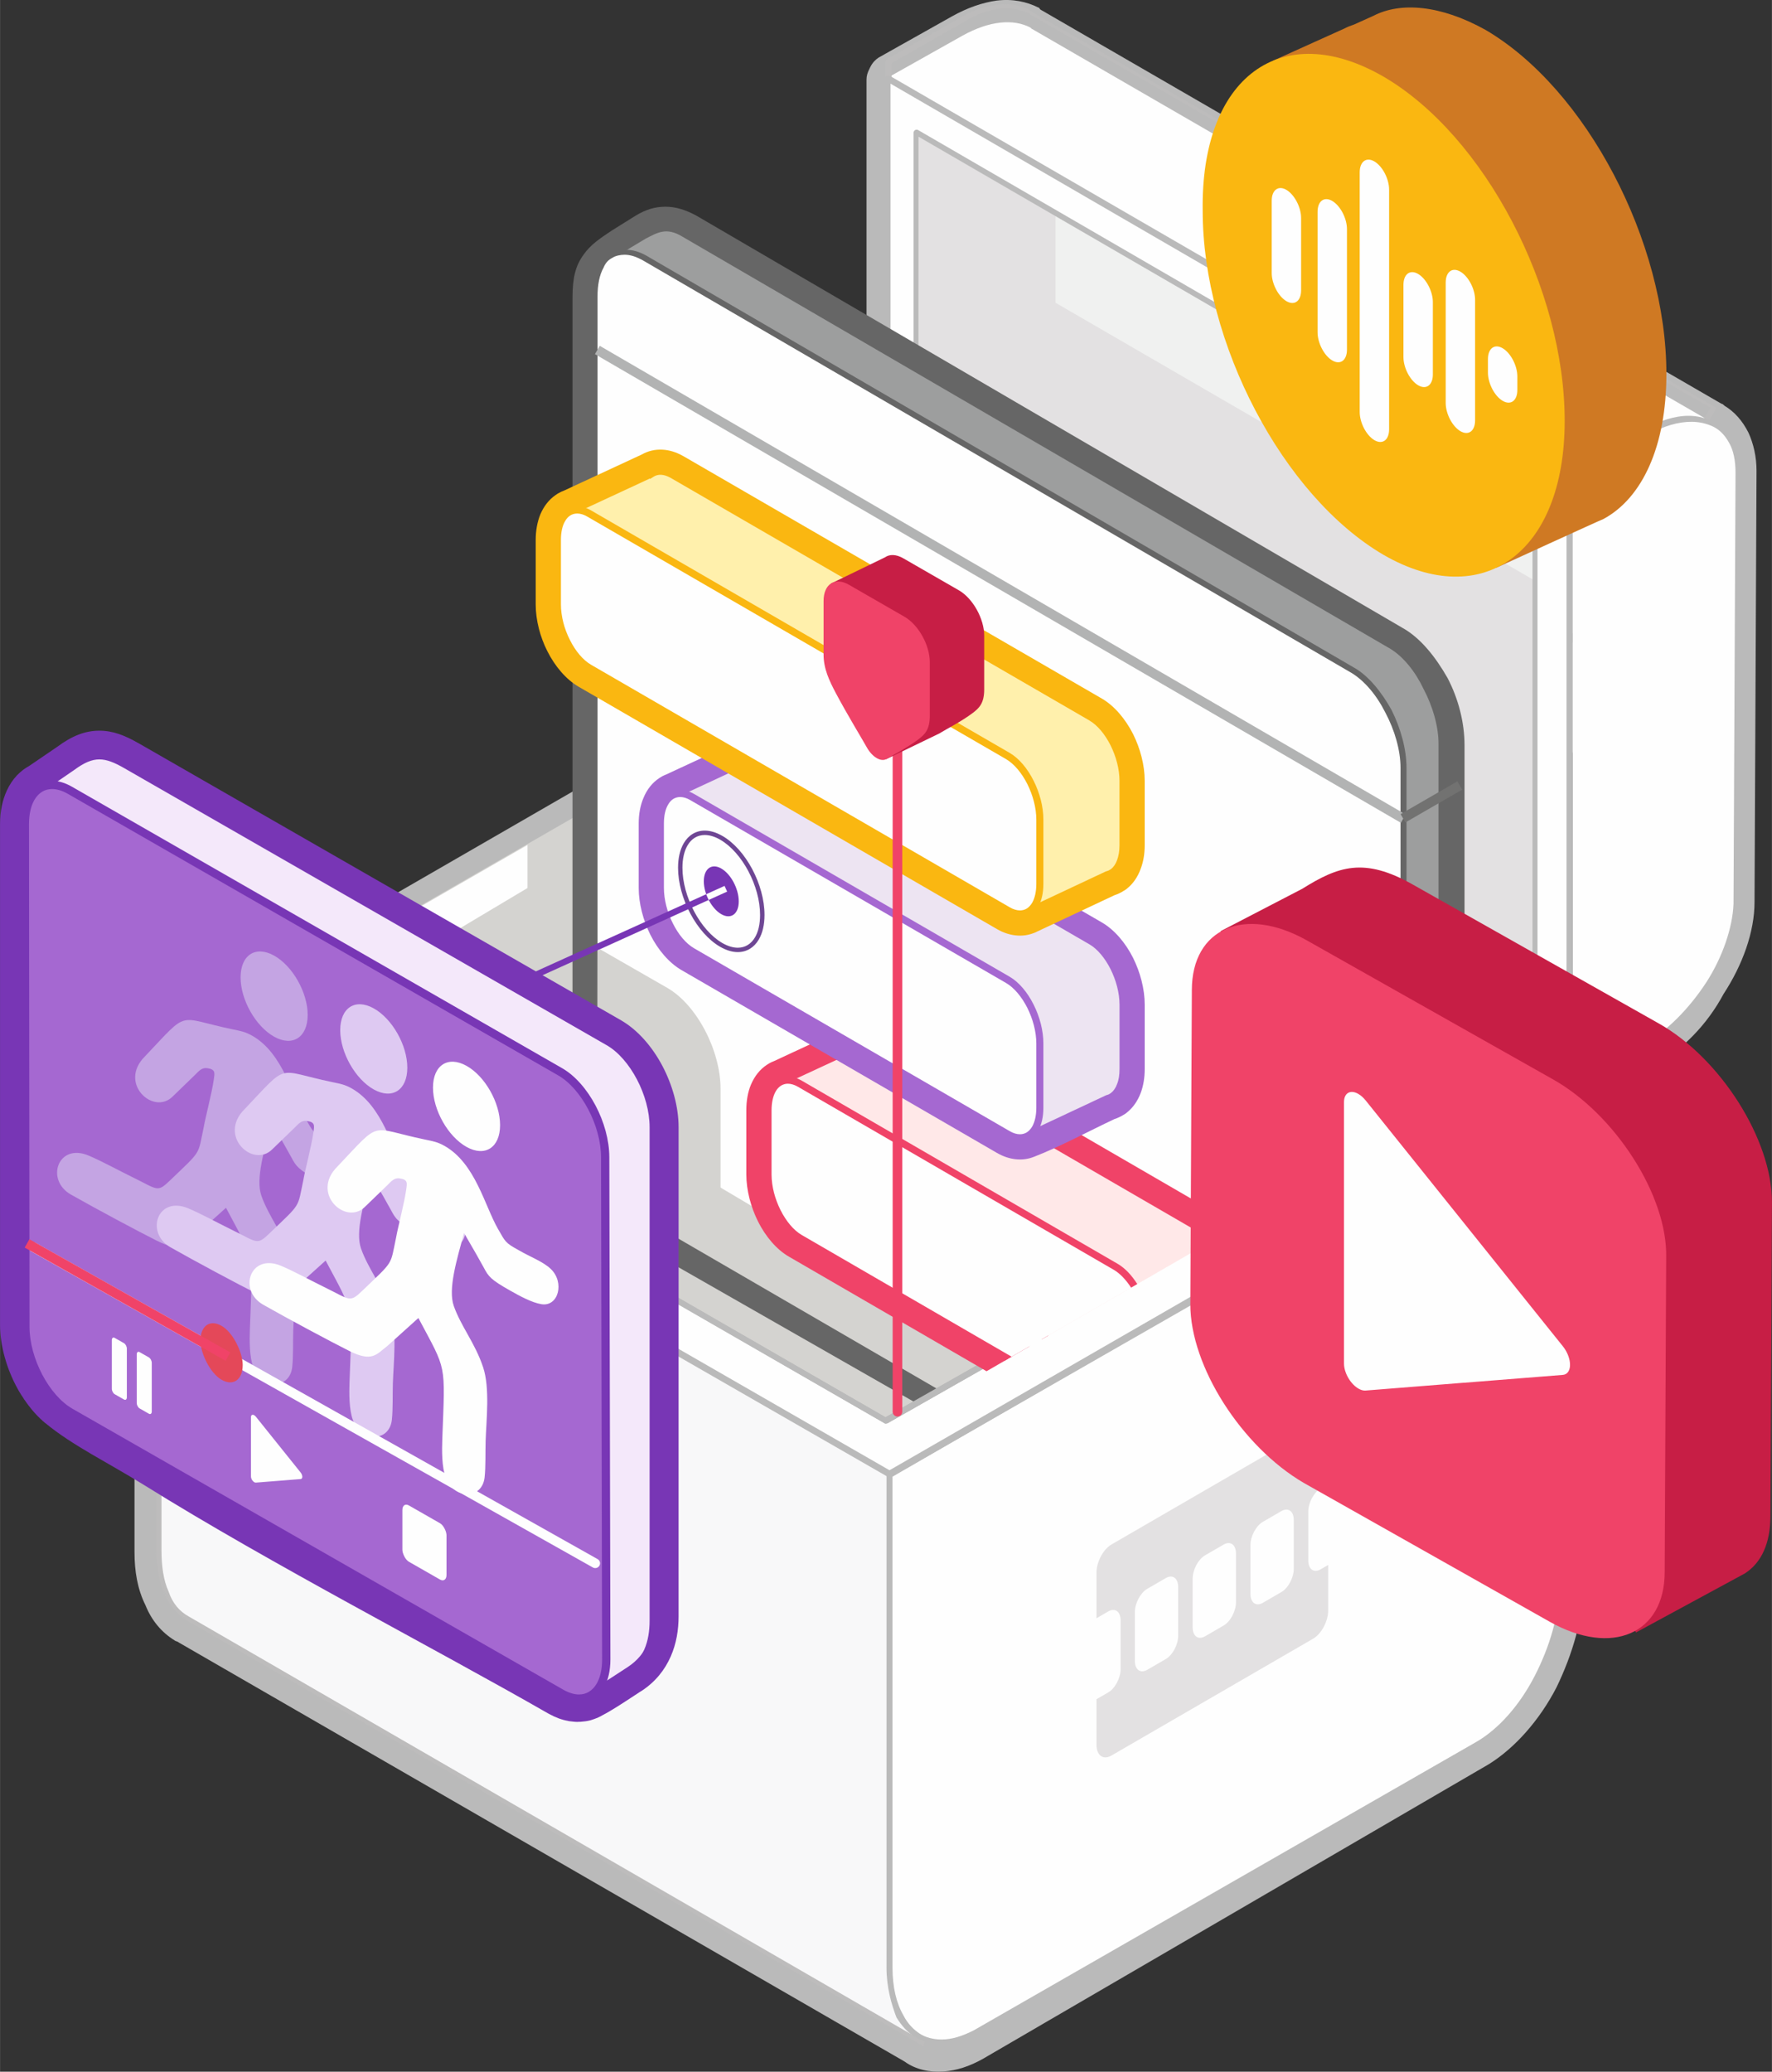 <?xml version="1.0" encoding="UTF-8"?>
<!DOCTYPE svg PUBLIC "-//W3C//DTD SVG 1.1//EN" "http://www.w3.org/Graphics/SVG/1.1/DTD/svg11.dtd">
<!-- Creator: CorelDRAW 2019 (64-Bit) -->
<svg xmlns="http://www.w3.org/2000/svg" xml:space="preserve" width="2.461in" height="2.876in" version="1.1" style="shape-rendering:geometricPrecision; text-rendering:geometricPrecision; image-rendering:optimizeQuality; fill-rule:evenodd; clip-rule:evenodd"
viewBox="0 0 2033.79 2376.88"
 xmlns:xlink="http://www.w3.org/1999/xlink"
 xmlns:xodm="http://www.corel.com/coreldraw/odm/2003">
 <rect x="0" y="0" width="2033.79" height="2376.88" fill="#333333" stroke="none"/>
 <defs>
  <style type="text/css">
   <![CDATA[
    .str1 {stroke:#727271;stroke-width:11.02;stroke-miterlimit:2.613}
    .str4 {stroke:#F04368;stroke-width:11.02;stroke-miterlimit:2.613}
    .str2 {stroke:#F04368;stroke-width:11.02;stroke-linecap:round;stroke-linejoin:round;stroke-miterlimit:2.613}
    .str3 {stroke:#FEFEFE;stroke-width:11.02;stroke-linecap:round;stroke-linejoin:round;stroke-miterlimit:2.613}
    .str0 {stroke:#B2B3B3;stroke-width:11.02;stroke-miterlimit:10}
    .fil13 {fill:none}
    .fil12 {fill:none;fill-rule:nonzero}
    .fil21 {fill:#FFF0AC}
    .fil34 {fill:#E44859}
    .fil31 {fill:#F4BA16}
    .fil19 {fill:#EDE4F2}
    .fil17 {fill:#E9E9E9}
    .fil29 {fill:#E3F1FA}
    .fil22 {fill:#6E4694}
    .fil27 {fill:#7836B5}
    .fil18 {fill:#A568D1}
    .fil32 {fill:#C4A4E3}
    .fil23 {fill:#C71E45}
    .fil28 {fill:#D4D3D0}
    .fil33 {fill:#DEC9F2}
    .fil24 {fill:#E3E1E2}
    .fil14 {fill:#F04368}
    .fil30 {fill:#F4E8FA}
    .fil20 {fill:#FAB711}
    .fil16 {fill:#FEFEFE}
    .fil15 {fill:#FFE8E8}
    .fil9 {fill:#9D9E9E;fill-rule:nonzero}
    .fil6 {fill:#DCDDDC;fill-rule:nonzero}
    .fil2 {fill:#BDBCBC;fill-rule:nonzero}
    .fil8 {fill:#666666;fill-rule:nonzero}
    .fil0 {fill:#BABABA;fill-rule:nonzero}
    .fil25 {fill:#C71E45;fill-rule:nonzero}
    .fil10 {fill:#CF7923;fill-rule:nonzero}
    .fil4 {fill:#D4D3D0;fill-rule:nonzero}
    .fil7 {fill:#E3E1E2;fill-rule:nonzero}
    .fil26 {fill:#F04368;fill-rule:nonzero}
    .fil5 {fill:#F0F1F0;fill-rule:nonzero}
    .fil3 {fill:#F8F8F9;fill-rule:nonzero}
    .fil11 {fill:#FAB711;fill-rule:nonzero}
    .fil1 {fill:#FEFEFE;fill-rule:nonzero}
   ]]>
  </style>
 </defs>
 <g id="Layer_x0020_1">
  <path class="fil0" d="M1897.85 1223.12l-82.63 45.91c-6.9,4.6 -16.07,4.6 -24.11,0l-782.8 -452.22c-8.04,-3.44 -13.78,-12.64 -13.78,-21.81l0 -703.61c0,-4.61 1.15,-8.04 3.44,-12.63l1.15 -2.29c2.3,-4.59 5.75,-8.04 9.19,-10.33l83.78 -47.07c18.36,-10.33 35.59,-16.07 51.66,-18.38 18.35,-2.28 34.42,1.16 48.21,8.05 1.14,0 1.14,1.15 1.14,1.15l1.15 1.15 781.66 452.23c1.14,0 2.29,1.15 3.44,2.28 11.47,6.91 20.65,17.22 27.54,31.01 5.75,12.63 9.19,27.55 9.19,43.61l-2.29 494.71c0,34.42 -13.78,72.3 -35.59,105.6 -18.36,34.44 -47.05,64.27 -80.35,82.63zm-94.12 -2.29l70.02 -40.17c25.25,-14.93 49.36,-37.89 65.42,-65.43 17.22,-26.4 27.55,-55.09 27.55,-79.2l2.29 -494.7c0,-9.18 -1.14,-17.21 -4.58,-22.96 -2.3,-4.58 -5.75,-8.02 -9.19,-11.48l-1.14 -1.15 -781.66 -452.23c-1.15,0 -2.3,-1.15 -3.44,-1.15 -5.75,-2.29 -11.48,-3.43 -19.52,-2.29 -10.33,1.15 -20.67,4.59 -33.28,11.48l-72.32 41.32 0 678.34 759.84 439.62z"/>
  <path class="fil1" d="M1112.76 528.7l0 -68.87 682.95 424.69 172.17 -398.28 -783.95 -453.38 -1.15 -1.15c-19.52,-10.33 -47.05,-8.05 -78.05,9.18l-83.79 47.07 -1.15 2.3 0 670.31 0 -145.78c56.24,-32.13 92.98,-27.54 92.98,-86.08z"/>
  <path class="fil2" d="M1211.46 520.68l0 63.13c0,29.84 -12.62,63.13 -32.14,94.11 -19.52,30.99 -45.92,57.38 -75.76,74.61l-82.64 45.92 -4.59 2.3 0 -730 1.15 -2.3 1.15 -1.14 83.78 -47.07c14.92,-9.18 29.86,-13.78 43.62,-14.92 12.62,-1.14 22.96,0 32.13,4.59l4.59 2.28 1.15 1.16 783.95 453.38 2.29 1.15 -1.15 2.29 -172.17 280.07 -1.14 2.28 -2.3 -1.14 -581.94 -230.7zm-6.88 63.13l0 -74.61 4.59 3.44 585.38 230.7 168.73 -275.46 -780.51 -451.09 -1.15 -1.15c-9.18,-4.58 -20.66,-6.88 -33.29,-5.73 -12.62,1.15 -26.4,5.73 -41.32,14.92l-82.64 47.05 -1.14 1.15 0 717.38 78.05 -43.62c28.69,-16.06 55.09,-42.46 73.45,-72.3 18.37,-29.84 29.85,-61.99 29.85,-90.68z"/>
  <path class="fil0" d="M154.33 1780.97l0 -568.17c0,-9.18 4.59,-17.21 12.63,-21.81l775.91 -447.65c8.04,-4.58 17.21,-4.58 26.4,0l833.31 482.08c9.19,4.59 14.92,12.63 14.92,22.96l0 568.16c0,39.02 -12.63,81.49 -30.99,119.37 -19.52,37.88 -48.21,70.02 -78.05,88.38l-579.65 337.45c-16.06,9.17 -30.98,13.78 -45.92,14.91 -16.06,1.16 -32.13,-2.28 -44.76,-11.48l-833.29 -480.91c-1.15,-1.16 -3.44,-1.16 -4.59,-2.3 -14.92,-9.18 -26.4,-22.96 -33.29,-40.17 -9.19,-18.37 -12.63,-39.04 -12.63,-60.83zm51.65 -553.25l0 553.25c0,14.92 2.3,28.69 6.88,37.87 3.46,8.04 8.04,13.78 13.78,17.22 1.14,0 1.14,1.14 2.29,1.14l832.15 479.79c1.15,1.15 2.3,1.15 3.46,2.28 4.58,2.31 9.18,3.46 13.77,2.31 6.88,0 14.92,-3.44 22.96,-8.04l579.64 -336.3c21.81,-12.62 43.62,-37.88 58.55,-67.72 16.06,-29.85 25.25,-64.28 25.25,-95.28l0 -553.23 -809.2 -468.32 -749.52 435.03z"/>
  <path class="fil3" d="M184.17 1212.79l0 568.17c0,39.01 12.63,66.57 33.29,78.05l790.85 456.83c25.25,14.92 42.46,21.81 70.01,25.25l301.87 -247.92c53.95,-30.99 97.56,-113.64 97.56,-184.8l0 -476.34 -456.83 253.67 -836.75 -472.9z"/>
  <path class="fil2" d="M1473.17 1908.37c0,34.44 -10.34,73.45 -28.7,105.6 -17.21,33.29 -41.32,60.83 -67.72,75.74l-313.35 210.06 -1.15 1.15 0 1.15 -8.04 36.73 -837.89 -484.37c-10.34,-5.74 -18.37,-14.92 -22.96,-28.69 -5.74,-12.63 -8.04,-28.7 -8.04,-47.06l0 -564.72 833.31 477.49 1.14 1.15 1.15 -1.15 451.09 -254.81 1.15 471.75zm-1294.73 -128.57l1.14 4.6 0 3.44 -1.14 -8.05zm1297.02 -350.08l-454.53 255.97 -836.75 -479.8 -4.59 -2.28 0 576.18c0,19.52 3.46,35.59 9.19,49.37l-2.29 -12.63 2.29 9.17 4.59 8.05 -4.59 -5.74c4.59,11.48 12.63,21.81 20.66,27.55 1.15,1.15 3.44,2.3 4.59,3.45l-4.59 -4.6 1.15 0 3.44 4.6 8.04 4.59 834.46 482.08 3.44 2.28 1.14 -4.58 8.04 -40.18 312.21 -210.04c27.55,-16.07 51.65,-44.76 70.02,-78.06 18.36,-34.44 28.69,-72.3 28.69,-109.05l0 -482.08 -4.59 5.74z"/>
  <path class="fil1" d="M1022.08 1689.14l0 567.01c0,71.18 43.61,104.46 97.56,73.47l575.06 -330.57c52.79,-30.99 97.56,-113.63 97.56,-184.81l0 -568.16 -767.89 443.06 -2.29 0z"/>
  <path class="fil0" d="M1017.48 2257.3l0 -572.75 4.59 2.3 771.32 -445.35 0 573.9c0,35.58 -11.48,74.61 -28.69,109.05 -18.36,34.43 -42.47,63.13 -70.01,78.04l-576.21 330.57c-13.77,8.03 -27.54,11.48 -40.17,11.48 -10.33,0 -19.52,-2.29 -28.69,-8.03 -8.04,-4.59 -14.93,-12.63 -20.67,-21.81 -5.73,-14.92 -11.48,-34.44 -11.48,-57.39zm6.88 -563.58l0 563.58c0,22.95 4.59,41.32 12.63,55.09 4.59,9.18 11.48,16.07 18.36,20.66 6.88,4.59 16.07,6.88 25.25,6.88 11.48,0 22.96,-3.44 36.73,-10.33l576.21 -330.57c26.4,-14.92 50.5,-42.47 67.72,-75.75 17.21,-33.29 28.69,-71.17 28.69,-105.6l0 -562.42 -765.59 438.45z"/>
  <polygon class="fil4" points="954.36,764 1791.11,1247.23 1022.08,1689.14 186.48,1207.06 "/>
  <polygon class="fil1" points="605.42,1018.82 605.42,969.46 186.48,1210.5 1022.08,1692.58 1789.96,1249.52 1602.87,1141.63 1556.95,1162.3 1691.25,1247.23 1018.63,1632.9 397.67,1278.23 289.78,1207.06 "/>
  <path class="fil0" d="M1784.22 1247.23l-829.87 -479.78 -765.59 440.75 832.16 478.64 763.3 -439.61zm-827.58 -485.53l835.61 483.23c1.14,1.14 2.29,2.29 1.14,4.58l-1.14 1.15 -769.03 444.2c-1.15,1.15 -2.3,0 -3.46,0l-839.04 -482.08c-1.15,-1.15 -2.29,-2.29 -1.15,-4.59l1.15 -1.14 771.33 -445.36c2.29,-1.14 3.44,-1.14 4.58,0z"/>
  <path class="fil1" d="M1991.98 1037.18l2.29 -494.7c0,-58.55 -47.07,-79.2 -104.46,-47.07l-83.78 47.07 -1.15 2.29 0 704.75 82.64 -45.9c56.24,-34.44 104.46,-109.04 104.46,-166.44z"/>
  <path class="fil0" d="M1996.56 541.33l-2.29 494.7c0,29.84 -12.63,63.14 -32.15,94.12 -19.52,29.83 -45.9,57.39 -75.76,74.61l-84.93 48.21 -4.59 2.31 0 -710.5 1.15 -2.29 1.15 -1.15 86.08 -48.21c19.52,-10.34 36.73,-16.07 52.8,-16.07 10.33,0 19.52,2.3 27.54,6.88 8.04,4.58 14.92,11.48 19.52,19.52 9.19,9.19 11.48,22.96 11.48,37.88zm-6.88 495.85l2.3 -494.7c0,-13.78 -2.3,-26.4 -8.05,-35.59 -4.58,-8.02 -10.33,-13.77 -17.21,-17.21 -6.88,-3.44 -16.07,-5.75 -25.25,-5.75 -14.92,0 -32.15,4.58 -49.36,14.93l-86.08 48.21 -1.15 1.14 0 696.72 80.35 -45.92c28.69,-16.09 53.94,-42.47 73.45,-72.32 18.36,-28.69 29.84,-61.98 30.99,-89.53z"/>
  <polygon class="fil1" points="1019.77,796.14 1019.77,91.39 1803.72,544.77 1803.72,1248.38 "/>
  <polygon class="fil5" points="1760.11,1216.24 1760.11,565.44 1050.77,154.52 1054.21,343.91 1054.21,812.22 1693.54,1185.26 1758.96,1221.98 "/>
  <path class="fil6" d="M988.79 474.76l0 304.17 664.58 383.37 0 -215.79c0,-45.92 -28.7,-101.01 -64.28,-121.66l-600.3 -350.08z"/>
  <polygon class="fil7" points="1211.46,247.49 1050.77,154.52 1054.21,343.91 1054.21,812.22 1693.54,1185.26 1758.96,1221.98 1760.11,1216.24 1760.11,665.29 1211.46,347.35 "/>
  <path class="fil0" d="M1764.71 1225.43l-5.75 -3.44 0 -656.54 -704.75 -408.62 0 657.7 -5.73 -3.44 0 -658.85c0,-1.15 1.15,-3.44 3.44,-3.44 1.15,0 1.15,0 1.15,0l710.48 412.06c1.15,0 1.15,1.15 1.15,2.29l0 662.29z"/>
  <path class="fil0" d="M1022.08 95.99l0 696.7 775.91 449.95 0 -696.72 -775.91 -449.93zm-6.88 699.02l0 -704.75c0,-1.15 1.14,-3.47 3.44,-3.47 1.14,0 1.14,0 2.29,0l782.8 453.4c1.15,0 1.15,1.15 1.15,2.3l0 703.6c0,1.15 -1.15,3.44 -3.44,3.44 -1.15,0 -1.15,0 -1.15,0l-782.8 -453.38c-1.15,1.15 -2.29,0 -2.29,-1.14z"/>
  <path class="fil2" d="M1016.33 1626.01l-726.55 -418.95 96.11 -55.97 71.48 -41.59c0,-2.3 1.14,-5.75 2.29,-8.04l-177.91 103.3c-1.14,1.14 -2.29,2.3 -1.14,4.59l1.14 1.15 733.45 422.39c1.14,1.15 2.29,0 3.44,0l649.65 -369.59 0 -8.03 -651.95 370.74z"/>
  <path class="fil8" d="M1584.5 764l-811.5 -472.88c-4.59,-2.29 -6.88,-3.46 -9.18,-3.46 -1.15,0 -3.44,1.16 -6.9,3.46l-27.54 17.21c-9.19,5.75 -14.92,9.19 -17.22,12.63 -2.29,3.44 -3.44,9.19 -3.44,19.52l27.96 1056.25 343.6 199.45 -31.67 11.9 -285.85 -163.24c-57.39,-33.3 -105.68,-58.06 -105.68,-148.74l0 -954.49c0,-22.94 3.44,-36.74 12.63,-49.34 8.02,-11.48 18.36,-18.36 32.13,-27.56l27.55 -17.21c11.48,-6.88 21.81,-10.33 34.44,-10.33 11.48,0 22.96,3.44 35.58,10.33l810.35 472.9c20.67,11.49 37.88,33.3 51.65,57.39 12.63,24.11 19.52,51.65 19.52,76.91l0 394.83 -51.65 29.85 0 -425.84c0,-17.21 -5.75,-36.73 -13.77,-52.8 -9.19,-16.07 -19.52,-29.84 -30.99,-36.74z"/>
  <path class="fil9" d="M1597.13 742.2l-811.5 -472.9c-19.52,-11.48 -33.28,-5.75 -45.92,2.29l-36.73 21.81 21.81 28.69 145.77 893.01c6.88,42.45 30.99,87.23 58.55,111.32l371.91 141.4 355.8 -204.24 0 -410.04c-1.15,-42.46 -27.55,-92.97 -59.68,-111.33z"/>
  <path class="fil8" d="M1595.98 744.49l-812.64 -472.9c-9.19,-5.73 -17.22,-6.9 -22.96,-5.73 -6.9,1.14 -12.63,4.57 -19.52,8.04l-34.44 20.65 19.52 26.4 1.15 1.14 145.77 893.01c3.44,20.65 10.33,41.32 20.65,60.83 10.34,19.51 22.96,36.72 36.73,49.35l417.81 117.08 -5.75 3.44 -416.64 -115.93c-13.78,-12.62 -27.55,-30.99 -37.88,-50.5 -10.34,-19.51 -18.36,-41.32 -21.81,-63.14l-145.78 -892.99 -20.65 -28.69 -2.3 -2.29 3.46 -2.3 36.73 -21.81c6.88,-4.59 13.77,-8.04 21.81,-9.19 8.04,-1.14 17.21,1.15 27.55,6.9l811.49 472.9c16.07,9.18 30.99,27.54 42.47,48.19 10.33,20.67 17.21,44.78 17.21,66.58l0 412.42 -6.88 3.45 0 -415.86c0,-20.68 -6.88,-43.62 -17.21,-63.13 -9.19,-19.52 -22.96,-36.73 -37.88,-45.92z"/>
  <path class="fil1" d="M1552.37 768.59l-812.65 -472.88c-32.13,-18.36 -58.53,1.14 -58.53,43.6l0 936.81 466.01 276.13 177.9 -99.86 284.65 -157.25 0 -414.04c1.15,-42.49 -25.25,-92.98 -57.38,-112.5z"/>
  <path class="fil8" d="M1551.22 772.05l-812.65 -472.91c-8.02,-4.58 -14.91,-6.87 -21.81,-6.87 -4.59,0 -10.33,1.14 -13.77,3.44 -4.59,2.29 -8.04,5.73 -10.33,11.48 -4.59,8.02 -6.88,19.52 -6.88,33.28l0 950.38c0,53.95 11.47,98.71 79.19,142.33l-66.57 -28.69 -18.36 -20.67 0 -1043.34c0,-14.92 3.44,-26.4 8.04,-35.6 3.44,-5.73 8.04,-10.31 12.63,-13.76 4.58,-3.46 11.47,-4.59 17.21,-4.59 8.04,0 16.07,2.3 24.11,6.88l812.64 472.9c16.07,9.18 30.98,27.55 42.47,48.22 10.33,20.65 17.21,44.76 17.21,66.57l0 409.63 -6.88 3.44 0 -413.08c0,-20.67 -6.88,-43.62 -17.21,-63.13 -10.34,-20.67 -24.11,-36.75 -39.03,-45.92z"/>
  <path class="fil0" d="M1016.33 1626.01l-726.55 -418.95 35.59 -20.67 0 -6.88 -43.62 25.25c-1.14,1.14 -2.29,2.3 -1.14,4.59l1.14 1.15 733.45 422.39c1.01,0.59 2.29,0.5 3.44,0l662.28 -376.48 0 -8.04 -664.58 377.63z"/>
  <path class="fil10" d="M1704.88 34.21c-51.65,-28.69 -97.56,-32.12 -128.54,-16.06l-22.01 9.91c-4.07,1.35 -7.98,2.93 -11.64,4.83l-81.49 36.74 18.36 42.46c-10.33,24.11 -13.77,53.95 -13.77,87.24 0,151.5 91.82,327.13 207.74,394.85 6.88,3.44 11.48,6.88 18.36,10.33l25.67 46.83c0,0 119.32,-54.69 122.76,-55.84 44.76,-24.11 72.32,-83.79 72.32,-166.44 0,-151.5 -91.83,-327.13 -207.76,-394.85z"/>
  <path class="fil11" d="M1588.13 88.03c115.93,67.71 207.76,243.35 207.76,394.83 0,151.52 -94.12,219.25 -207.76,153.82 -115.93,-67.73 -207.75,-243.35 -207.75,-394.86 -2.3,-153.79 90.67,-221.53 207.75,-153.79z"/>
  <line class="fil12 str0" x1="1610.63" y1="939.25" x2="685.58" y2= "401.53" />
  <line class="fil13 str1" x1="1610.31" y1="938.82" x2="1675.53" y2= "901.17" />
  <g id="_2264431009216">
   <path class="fil14" d="M907.07 1263.23l0 0zm119.11 -85.69l359.54 208.42c9.89,5.76 19.04,14.7 26.57,25.4l-43.1 24.93c-2.65,-3.25 -5.46,-5.8 -8.26,-7.44l-360.28 -208.82 -2.22 0.93 -90.18 41.84 -1.18 0.43 0.59 0.22c-0.89,2.36 -1.48,5.83 -1.48,10.35l0 73.77c0,10.33 3.1,21.67 7.97,31.56 4.72,9.17 10.48,16.56 16.38,19.92l251.21 145.59 -49.44 28.59 -226.56 -131.31c-14.47,-8.28 -27.01,-23.18 -35.72,-40.47 -8.26,-16.56 -13.43,-35.82 -13.43,-53.89l0 -73.77c0,-11.11 1.77,-21.02 5.31,-29.37 4.14,-9.79 10.33,-17.51 18.16,-22.7l3.39 -2.08 0.29 -0.13c1.18,-0.68 2.66,-1.34 4.28,-1.94l90.18 -41.89c7.23,-4.09 15.2,-6.02 23.62,-5.61 8.11,0.4 16.23,2.82 24.2,7.47l0.15 0z"/>
   <path class="fil15" d="M1013.64 1198.99l359.69 208.42c6.34,3.64 12.25,9.37 17.56,16.39l-191.43 110.58 -130.48 -126.33 -52.99 -30.66c-15.5,-9.03 -29.07,-30.58 -34.24,-53.03l-87.08 -82.57 94.91 -44.03 0 0.02c6.49,-4.21 14.9,-4.14 24.06,1.18l0 0.04z"/>
   <path class="fil14" d="M1015.71 1195.39l359.69 208.45c6.94,3.99 13.28,10.24 19.04,17.88l-7.23 4.13c-4.72,-6.37 -10.18,-11.55 -15.94,-14.86l-359.69 -208.41c-3.99,-2.32 -7.53,-3.45 -10.92,-3.64 -3.4,-0.15 -6.35,0.63 -8.86,2.3l-3.84 2.53 -0.3 -0.55 -85.75 39.8 82.66 78.42 1.03 2.02c2.65,10.94 7.23,21.64 12.99,30.61 5.61,8.66 12.4,15.68 19.48,19.79l52.99 30.66 0.74 0.59 131.5 127.18 -7.53 4.29 -129.3 -125.2 -52.54 -30.38c-8.26,-4.78 -15.94,-12.77 -22.29,-22.4 -6.05,-9.49 -10.77,-20.65 -13.73,-32.06l-90.62 -85.9 100.36 -46.51c3.84,-2.45 8.42,-3.64 13.28,-3.42 4.72,0.26 9.74,1.8 14.76,4.7l0 -0.01z"/>
   <path class="fil16" d="M918.15 1243.42l362.34 210c7.97,4.59 15.35,12.38 21.26,21.86l-144.79 83.63 -238.81 -138.38c-20.37,-11.71 -36.75,-44.53 -36.75,-72.93l0 -73.8c0,-28.4 16.38,-42.07 36.75,-30.38z"/>
   <path class="fil14" d="M920.21 1239.86l362.35 210c8.56,4.93 16.38,13.26 22.73,23.35l-7.08 4.13c-5.76,-8.89 -12.55,-16.13 -19.63,-20.34l-362.5 -210c-4.28,-2.5 -8.27,-3.65 -11.81,-3.65 -2.95,0 -5.46,0.8 -7.82,2.19 -2.36,1.5 -4.57,3.76 -6.2,6.69 -2.95,5.24 -4.72,12.56 -4.72,21.57l0 73.78c0,13.55 3.99,28.22 10.34,40.87 6.34,12.53 14.9,23.05 24.35,28.5l240.88 139.63 -8.27 4.74 -236.74 -137.21c-10.78,-6.29 -20.66,-18.05 -27.6,-31.94 -6.93,-13.77 -11.22,-29.73 -11.22,-44.57l0 -73.77c0,-10.51 2.07,-19.25 5.91,-25.68 2.36,-4.07 5.31,-7.32 8.86,-9.55 3.69,-2.27 7.82,-3.47 12.25,-3.47 5.02,0 10.33,1.55 15.94,4.75l0 -0.01z"/>
   <path class="fil17" d="M890.1 870.01l362.2 209.75c20.22,11.72 36.75,44.56 36.75,72.96l0 73.77c0,14.8 -4.43,25.55 -11.66,30.88 -2.07,1.55 -4.28,2.6 -6.79,3.19l-91.8 43.14 -0.15 0.07c-6.2,2.86 -13.73,2.27 -21.84,-2.46l-362.2 -209.72c-20.22,-11.69 -36.9,-44.55 -36.9,-72.93l0 -73.78c0,-15.93 5.31,-27.2 13.43,-32l0 0 3.25 -1.51 91.66 -42.52c6.34,-4.19 14.9,-4.14 24.06,1.16z"/>
   <path class="fil18" d="M783.53 934.31l0.15 0 -0.15 0 0 0zm456.37 166.91l-362.94 -210.12 -2.06 0.91 -90.18 41.83 -1.03 0.47 0.59 0.21c-1.18,2.35 -1.62,5.8 -1.62,10.35l0 73.77c0,10.35 2.95,21.7 7.97,31.57 4.57,9.17 10.48,16.54 16.24,19.93l363.23 210.28 88.41 -41.48c1.33,-0.74 2.65,-1.37 4.13,-1.89l0.15 -0.62c0.88,-2.33 1.48,-5.67 1.48,-9.93l0 -73.78c0,-10.36 -3.1,-21.7 -8.12,-31.59 -4.57,-9.17 -10.48,-16.53 -16.24,-19.9l0 -0.02zm-337.4 -252.61l362.2 209.74c14.32,8.31 27.01,23.21 35.72,40.47 8.26,16.56 13.43,35.84 13.43,53.9l0 73.78c0,10.17 -1.62,19.41 -4.58,27.38 -3.54,9.34 -8.85,16.88 -15.64,22.33 -1.18,1.09 -2.51,2.01 -3.99,2.81 -1.62,0.99 -3.25,1.9 -5.02,2.71 -1.77,0.86 -3.69,1.62 -5.61,2.23 -28.93,13.61 -62.88,31.86 -91.95,43.13 -6.79,2.73 -13.88,3.75 -21.55,2.89 -6.94,-0.75 -14.17,-3.14 -21.26,-7.23l-362.05 -209.75c-14.32,-8.29 -27.01,-23.2 -35.72,-40.46 -8.27,-16.58 -13.43,-35.88 -13.43,-53.9l0 -73.78c0,-11.1 1.92,-21 5.46,-29.35 3.99,-9.8 10.18,-17.52 18.01,-22.72l3.39 -2.08c1.33,-0.75 2.95,-1.43 4.57,-2.1l90.33 -41.87c6.94,-4.06 15.05,-6.02 23.61,-5.64 7.97,0.45 16.09,2.87 24.06,7.5l0 0.02z"/>
   <path class="fil19" d="M890.1 870.01l362.2 209.75c20.22,11.72 36.75,44.56 36.75,72.96l0 73.77c0,14.8 -4.43,25.55 -11.66,30.88 -2.07,1.55 -4.28,2.6 -6.79,3.19l-91.95 43.22 -235.71 -225.97 -52.84 -30.66c-15.65,-9.04 -28.93,-30.61 -34.24,-53.03l-84.72 -81.25 94.9 -44.03c6.34,-4.19 14.9,-4.13 24.06,1.16l0 0.02z"/>
   <path class="fil18" d="M1250.24 1083.35l-362.2 -209.7c-3.98,-2.32 -7.68,-3.47 -11.07,-3.65 -3.25,-0.18 -6.19,0.65 -8.7,2.28l-6.49 4.14 0 -1.12 -83.39 38.76 80.29 77.04 1.18 2.07c2.66,10.94 7.23,21.62 12.99,30.63 5.61,8.61 12.25,15.63 19.33,19.78l52.99 30.63 0.74 0.59 233.5 224.04 89.59 -41.99 0.74 -0.31 2.8 -0.93 2.21 -1.33 0.3 -0.26c2.95,-2.22 5.46,-5.73 7.08,-10.3 1.92,-4.68 2.8,-10.46 2.8,-17.2l0 -73.78c0,-13.58 -3.99,-28.22 -10.33,-40.89 -6.34,-12.53 -14.91,-23.04 -24.35,-28.5l0 0.01zm-358.07 -216.86l362.2 209.7c10.78,6.29 20.67,18.04 27.6,31.94 6.94,13.77 11.22,29.72 11.22,44.59l0 73.78c0,7.7 -1.18,14.49 -3.25,20.09 -1.62,4.34 -3.84,7.98 -6.49,10.89l2.07 2.08 -6.35 1.59 -3.25 1.87c-1.18,0.62 -2.65,1.08 -3.99,1.45l-94.02 44.19 -237.48 -227.59 -52.4 -30.39c-8.27,-4.81 -15.79,-12.75 -22.14,-22.39 -6.2,-9.5 -11.07,-20.68 -13.87,-32.07l-88.12 -84.58 100.22 -46.49c1.63,-1.01 3.4,-1.81 5.02,-2.35l0.89 -0.47 0 0.18c2.36,-0.67 4.87,-0.9 7.38,-0.77 4.72,0.22 9.74,1.74 14.76,4.71l0 0.04z"/>
   <path class="fil16" d="M794.61 914.47l362.2 209.72c20.07,11.73 36.75,44.56 36.75,72.99l0 73.75c0,28.43 -16.68,42.1 -36.75,30.39l-362.2 -209.75c-20.22,-11.71 -36.9,-44.53 -36.9,-72.93l0 -73.78c0,-28.4 16.68,-42.08 36.9,-30.38l0 -0.02z"/>
   <path class="fil18" d="M1154.74 1127.81l-362.35 -209.75c-4.14,-2.46 -8.12,-3.63 -11.66,-3.63 -2.95,0 -5.61,0.77 -7.97,2.18 -2.36,1.46 -4.43,3.74 -6.05,6.69 -3.1,5.21 -4.72,12.53 -4.72,21.56l0 73.75c0,13.57 3.84,28.22 10.33,40.89 6.2,12.55 14.91,23.04 24.35,28.49l362.2 209.76c4.14,2.45 8.26,3.6 11.81,3.6 2.81,0 5.46,-0.77 7.82,-2.17 2.36,-1.51 4.43,-3.75 6.2,-6.69 2.95,-5.23 4.72,-12.56 4.72,-21.57l0 -73.75c0,-13.58 -3.99,-28.25 -10.33,-40.89 -6.34,-12.53 -15.05,-23.06 -24.35,-28.48zm-358.07 -216.89l362.2 209.72c10.78,6.28 20.52,18.05 27.45,31.94 6.94,13.75 11.22,29.74 11.22,44.6l0 73.75c0,10.5 -2.07,19.26 -5.75,25.7 -2.37,4.09 -5.46,7.32 -9,9.52 -3.69,2.29 -7.68,3.47 -12.11,3.47 -5.02,0 -10.33,-1.51 -15.94,-4.72l-362.35 -209.72c-10.63,-6.27 -20.52,-18.03 -27.45,-31.94 -6.94,-13.75 -11.22,-29.71 -11.22,-44.59l0 -73.77c0,-10.51 2.07,-19.25 5.91,-25.7 2.36,-4.12 5.31,-7.32 8.85,-9.56 3.69,-2.26 7.68,-3.44 12.25,-3.44 4.87,0 10.34,1.52 15.94,4.77l0 -0.03z"/>
   <path class="fil17" d="M771.88 544.77l480.42 278.2c20.22,11.69 36.75,44.51 36.75,72.9l0 73.8c0,14.76 -4.43,25.52 -11.66,30.86 -2.07,1.51 -4.28,2.58 -6.79,3.19l-91.8 43.14 -0.15 0 0 0.06c-6.2,2.86 -13.73,2.27 -21.84,-2.43l-480.42 -278.2c-20.22,-11.72 -36.9,-44.5 -36.9,-72.94l0 -73.75c0,-15.94 5.31,-27.23 13.43,-32.02l0 -0.03 3.25 -1.47 91.66 -42.55c6.34,-4.19 14.9,-4.09 24.06,1.24l0 0.01z"/>
   <path class="fil20" d="M665.31 608.99l-0.15 0.03 0.15 -0.03 0 0zm574.59 235.38l-481.16 -278.56 -2.21 0.91 -90.92 42.26 0.3 0.25c-1.03,2.35 -1.48,5.82 -1.48,10.35l0 73.75c0,10.35 2.95,21.7 8.12,31.59 4.57,9.14 10.33,16.54 16.23,19.92l481.31 278.74 88.41 -41.46c1.33,-0.74 2.8,-1.4 4.13,-1.92l0.29 -0.61c0.74,-2.32 1.33,-5.65 1.33,-9.93l0 -73.78c0,-10.37 -3.1,-21.67 -8.12,-31.59 -4.57,-9.12 -10.33,-16.5 -16.24,-19.93zm-455.63 -321.05l480.42 278.18c14.32,8.34 26.87,23.21 35.72,40.51 8.26,16.5 13.43,35.84 13.43,53.87l0 73.78c0,10.18 -1.62,19.42 -4.72,27.38 -3.4,9.32 -8.71,16.9 -15.5,22.35 -1.18,1.09 -2.66,2.01 -4.13,2.79 -1.47,1 -3.1,1.87 -4.87,2.72 -1.92,0.87 -3.69,1.61 -5.61,2.23l-88.41 41.54 -2.37 1.14 -1.18 0.47c-6.79,2.7 -13.88,3.75 -21.55,2.87 -6.94,-0.75 -14.17,-3.11 -21.26,-7.22l-480.42 -278.19c-14.17,-8.32 -26.86,-23.22 -35.57,-40.5 -8.41,-16.53 -13.43,-35.84 -13.43,-53.89l0 -73.75c0,-11.1 1.92,-21.03 5.31,-29.39 3.99,-9.43 9.89,-16.96 17.42,-22.17 1.62,-1.22 3.25,-2.21 5.02,-3.01l1.48 -0.81 2.95 -1.21 89.44 -41.5c7.23,-4.1 15.2,-6.05 23.76,-5.62 7.82,0.38 15.94,2.8 24.06,7.45l0 0z"/>
   <path class="fil21" d="M771.88 544.77l480.42 278.2c20.22,11.69 36.75,44.51 36.75,72.9l0 73.8c0,14.76 -4.43,25.52 -11.66,30.86 -2.07,1.51 -4.28,2.58 -6.79,3.19l-91.95 43.2 -351.57 -293.11 -52.99 -30.66c-15.5,-9.03 -28.93,-30.6 -34.24,-53.03l-86.93 -82.57 94.9 -44.02c6.34,-4.19 14.9,-4.1 24.06,1.24z"/>
   <path class="fil20" d="M1250.24 826.53l-480.43 -278.21c-3.99,-2.26 -7.68,-3.44 -11.07,-3.6 -3.24,-0.13 -6.2,0.65 -8.71,2.3l-3.99 2.51 -0.15 -0.55 -85.75 39.8 82.51 78.39 1.18 2.04c2.66,10.92 7.23,21.64 12.99,30.63 5.61,8.62 12.25,15.64 19.33,19.76l52.99 30.64 0.59 0.41 349.5 291.4 89.59 -42.06 0.74 -0.25 2.8 -0.97 2.07 -1.21 0.59 -0.34c2.95,-2.26 5.46,-5.76 7.08,-10.33 1.77,-4.66 2.8,-10.46 2.8,-17.21l0 -73.78c0,-13.57 -3.99,-28.21 -10.33,-40.9 -6.34,-12.52 -14.91,-23.01 -24.35,-28.45zm-476.29 -285.35l480.42 278.18c10.78,6.29 20.67,18.06 27.6,31.94 6.94,13.76 11.22,29.75 11.22,44.59l0 73.78c0,7.72 -1.18,14.51 -3.25,20.1 -1.62,4.33 -3.84,7.97 -6.49,10.88l0.88 0.99 -4.72 2.41c-1.03,0.81 -2.37,1.53 -3.69,2.17 -1.33,0.61 -2.65,1.08 -3.99,1.43l-93.87 44.12 -353.35 -294.54 -52.54 -30.51c-8.27,-4.78 -15.94,-12.74 -22.14,-22.38 -6.2,-9.5 -11.07,-20.69 -13.88,-32.09l-90.62 -85.9 100.36 -46.52c3.84,-2.46 8.41,-3.64 13.28,-3.41 4.72,0.23 9.74,1.77 14.76,4.72l0 0.04z"/>
   <path class="fil16" d="M676.38 589.23l480.42 278.17c20.07,11.7 36.75,44.52 36.75,72.93l0 73.78c0,28.41 -16.68,42.08 -36.75,30.38l-480.42 -278.19c-20.22,-11.74 -36.9,-44.53 -36.9,-72.96l0 -73.75c0,-28.4 16.68,-42.08 36.9,-30.36z"/>
   <path class="fil20" d="M1154.74 870.97l-480.57 -278.19c-4.14,-2.46 -8.11,-3.61 -11.66,-3.61 -2.95,0 -5.61,0.74 -7.97,2.19 -2.36,1.47 -4.43,3.73 -6.05,6.67 -3.1,5.21 -4.72,12.55 -4.72,21.55l0 73.75c0,13.56 3.84,28.24 10.33,40.89 6.2,12.53 14.9,23.04 24.35,28.5l480.42 278.19c4.14,2.46 8.26,3.62 11.81,3.62 2.81,0 5.46,-0.75 7.82,-2.16 2.36,-1.48 4.43,-3.78 6.2,-6.67 2.95,-5.24 4.72,-12.58 4.72,-21.58l0 -73.78c0,-13.55 -3.99,-28.19 -10.33,-40.86 -6.34,-12.56 -15.05,-23.06 -24.35,-28.49l0 -0.02zm-476.29 -285.33l480.42 278.18c10.78,6.29 20.52,18.03 27.45,31.92 6.94,13.76 11.22,29.75 11.22,44.59l0 73.8c0,10.49 -2.07,19.2 -5.75,25.7 -2.37,4.09 -5.46,7.34 -9,9.53 -3.69,2.25 -7.68,3.47 -12.11,3.47 -5.02,0 -10.33,-1.54 -15.94,-4.77l-480.57 -278.19c-10.63,-6.29 -20.52,-18.06 -27.6,-31.94 -6.94,-13.74 -11.07,-29.71 -11.07,-44.59l0 -73.75c0,-10.51 2.07,-19.25 5.9,-25.71 2.37,-4.09 5.31,-7.32 8.86,-9.52 3.69,-2.3 7.67,-3.48 12.25,-3.48 4.87,0 10.33,1.53 15.94,4.75l0 0.02z"/>
  </g>
  <path class="fil22" d="M858.9 999.5c-8.31,-15.6 -19.76,-28.91 -32.34,-36.13 -6.33,-3.64 -12.33,-5.37 -17.7,-5.37 -4.18,0 -7.99,1.06 -11.3,3.06 -3.36,2.02 -6.24,5.05 -8.52,8.97 -3.68,6.33 -5.78,14.96 -5.78,25.57 0,16.57 5.15,34.54 13.49,50.22 8.33,15.61 19.74,28.91 32.34,36.15 6.33,3.63 12.33,5.36 17.68,5.36 4.18,0 8,-1.06 11.31,-3.07 3.37,-2.02 6.25,-5.04 8.53,-8.96 3.68,-6.33 5.76,-14.97 5.76,-25.58 0,-16.57 -5.14,-34.54 -13.48,-50.21l0.01 0zm-29.82 -40.46c13.43,7.7 25.54,21.72 34.28,38.13 8.71,16.37 14.09,35.17 14.09,52.54 0,11.49 -2.36,20.99 -6.49,28.09 -2.69,4.64 -6.17,8.27 -10.24,10.74 -4.11,2.48 -8.8,3.81 -13.93,3.81 -6.21,0 -13.06,-1.96 -20.22,-6.07 -13.42,-7.7 -25.53,-21.71 -34.26,-38.14 -8.71,-16.35 -14.09,-35.16 -14.09,-52.53 0,-11.48 2.35,-20.99 6.47,-28.08 2.7,-4.66 6.18,-8.29 10.24,-10.75 4.13,-2.5 8.83,-3.81 13.94,-3.81 6.24,0 13.07,1.96 20.22,6.08l-0.01 -0.01z"/>
  <path class="fil16" d="M1577.48 185.23l0 0c9.28,5.46 16.88,20 16.88,32.31l0 274.99c0,12.31 -7.59,17.92 -16.88,12.46l0 -0c-9.28,-5.46 -16.87,-20 -16.87,-32.31l0 -274.99c0,-12.31 7.59,-17.92 16.87,-12.46zm-100.99 32.61l0 0c9.28,5.46 16.87,20.01 16.87,32.32l0 82.92c0,12.31 -7.59,17.92 -16.87,12.46l0 0c-9.28,-5.46 -16.87,-20 -16.87,-32.31l0 -82.93c0,-12.32 7.59,-17.92 16.87,-12.46zm248.19 181.7l0 0c9.28,5.46 16.87,20.01 16.87,32.32l0 15.55c0,12.31 -7.59,17.92 -16.87,12.46l0 0c-9.28,-5.46 -16.87,-20 -16.87,-32.32l0 -15.55c0,-12.31 7.59,-17.92 16.87,-12.46zm-96.99 -85.22l0 0c9.28,5.46 16.88,20.01 16.88,32.31l0 82.93c0,12.31 -7.6,17.92 -16.88,12.46l0 0c-9.28,-5.46 -16.87,-20 -16.87,-32.31l0 -82.93c0,-12.31 7.59,-17.92 16.87,-12.46zm48.5 -2.64l0 0c9.28,5.46 16.87,20 16.87,32.32l0 138.23c0,12.31 -7.59,17.92 -16.87,12.46l-0 0c-9.28,-5.46 -16.87,-20 -16.87,-32.31l0 -138.23c0,-12.32 7.59,-17.92 16.87,-12.46zm-147.07 -81.11l0 0c9.28,5.46 16.87,20 16.87,32.31l0 138.23c0,12.31 -7.59,17.92 -16.87,12.46l0 0c-9.28,-5.46 -16.87,-20 -16.87,-32.32l0 -138.23c0,-12.31 7.59,-17.92 16.87,-12.46z"/>
  <line class="fil13 str2" x1="1030.04" y1="704.73" x2="1030.04" y2= "1619.66" />
  <path class="fil23" d="M1036.71 640.53l63.9 36.78c15.96,9.18 29.01,32.59 29.01,52.01l0 61.56c0,15.87 -5.59,21.37 -13.18,27.12 -12.7,9.64 -31.21,19.05 -36.33,22.33 -0.32,0.2 -0.65,0.38 -0.99,0.53l-0.02 0.17 -62.09 30.03 -63.1 -201.63 61.79 -29.98c5.29,-3.72 12.76,-3.65 20.99,1.08z"/>
  <g id="_2264430948704">
   <path class="fil14" d="M974.26 670.85l63.9 36.78c15.96,9.18 29.01,32.59 29.01,52.01l0 61.56c0,15.87 -5.59,21.37 -13.18,27.12 -12.7,9.64 -31.21,19.05 -36.33,22.33 -6.25,4.01 -16.48,-1.88 -22.73,-13.08 -5.26,-9.43 -22.86,-38.33 -35.46,-62.06 -7.85,-14.82 -14.22,-28.38 -14.22,-44.48l0 -61.56c0,-19.42 13.05,-27.79 29.01,-18.61z"/>
  </g>
  <g id="_2264430948000">
   <path class="fil24" d="M1275.68 1772.01l231.56 -134.11c9.46,-5.48 17.19,0.09 17.19,12.37l0 52.34 -8.64 5c-7.81,4.52 -14.2,16.52 -14.2,26.66l0 56.01c0,10.14 6.39,14.74 14.2,10.22l8.64 -5 0 52.25c0,12.28 -7.74,26.81 -17.19,32.29l-231.56 134.11c-9.46,5.48 -17.19,-0.09 -17.19,-12.37l0 -52.25 13.47 -7.8c7.81,-4.52 14.2,-16.52 14.2,-26.66l0 -56.01c0,-10.14 -6.39,-14.74 -14.2,-10.22l-13.47 7.8 0 -52.34c0,-12.28 7.73,-26.81 17.19,-32.29zm41.06 50.88l21.3 -12.33c7.81,-4.52 14.2,0.07 14.2,10.22l0 56.01c0,10.14 -6.39,22.14 -14.2,26.66l-21.3 12.34c-7.81,4.52 -14.2,-0.07 -14.2,-10.22l0 -56.01c0,-10.14 6.39,-22.14 14.2,-26.66zm66.35 -38.43l21.3 -12.34c7.81,-4.52 14.2,0.07 14.2,10.22l0 56.01c0,10.14 -6.39,22.14 -14.2,26.66l-21.3 12.34c-7.81,4.52 -14.2,-0.07 -14.2,-10.22l0 -56.01c0,-10.14 6.39,-22.14 14.2,-26.66zm66.35 -38.43l21.3 -12.34c7.81,-4.52 14.2,0.07 14.2,10.22l0 56.01c0,10.14 -6.39,22.14 -14.2,26.66l-21.3 12.34c-7.81,4.52 -14.2,-0.07 -14.2,-10.22l0 -56.01c0,-10.14 6.39,-22.14 14.2,-26.66z"/>
  </g>
  <g id="_2264430950432">
   <g>
    <path class="fil25" d="M1877.74 1872.91l124.84 -67.64c19.06,-12.12 29.46,-34.68 29.46,-65.9l1.74 -360.63c0,-71.1 -58.96,-164.72 -130.04,-204.6l-282.63 -159.53c-55.48,-31.22 -84.96,-20.82 -126.58,5.18l-93.62 48.56 263.54 391.87 213.28 412.69z"/>
    <path class="fil26" d="M1366.23 1496.63l1.72 -360.65c0,-71.08 60.7,-97.09 131.78,-57.2l282.62 159.52c71.1,39.86 131.78,133.51 130.04,204.6l-1.72 360.65c0,71.08 -60.7,97.1 -131.78,57.2l-282.63 -159.5c-71.1,-41.62 -130.04,-133.5 -130.04,-204.62z"/>
   </g>
   <path class="fil1" d="M1567.37 1262.45l226.4 282.12c7.91,9.87 10.6,23.06 6.03,29.46 -1.54,2.16 -3.72,3.27 -6.22,3.42l-113 8.98c-0.3,0.02 -0.61,0.03 -0.92,0.03l-112.34 8.93c-7.9,0.6 -18,-8.41 -22.54,-20.14 -1.49,-3.85 -2.2,-7.52 -2.2,-10.72l-0 -0 0 -300.11c0,-10.47 7.4,-14.64 16.52,-9.32 3.02,1.76 5.84,4.34 8.28,7.38l0.01 -0.02z"/>
  </g>
  <g>
   <path class="fil27" d="M827.84 996.47c11.09,6.38 20.03,23.27 20.03,37.73 0,14.45 -8.94,21 -20.02,14.65 -11.09,-6.38 -20.07,-23.28 -20.07,-37.74 0,-14.46 8.98,-21.03 20.07,-14.65l-0.01 0.01zm-294.5 155l298.23 -135.05 3 6.52 -298.24 135.04 -2.99 -6.51z"/>
  </g>
  <g>
   <path class="fil28" d="M685.4 1297.55l141.61 71.27 0 -119.33c0,-44.56 -27.49,-96.75 -61.14,-116.08l-77.25 -44.34 -2.94 1.32 -0.28 207.16z"/>
   <path class="fil29" d="M48.02 903.18c3.09,-2.38 30.89,-21.02 34.57,-23.78 24.14,-17.79 38.68,-15.76 62.13,-2.29l554.04 318.05c28.38,16.25 51.6,60.38 51.6,98l0 437.96c0,24.66 -7.46,47.76 -30.07,62.42 -15.01,9.79 -32.67,21.74 -42.86,26.71l-0.43 0.27 -0.3 0.19 -0.17 0.05 -0.39 0.27 -0.39 0.19 -0.07 0.05 -0.88 0.46 -0.03 0 0 0.03 -0.9 0.38 -0.06 0.03 -0.1 0.04 -0.75 0.3 -0.17 0.05 -0.32 0.12 -0.44 0.15 -0.27 0.09 -2.07 0.57 -0.12 0.04 -0.97 0.2 -0.03 0.03 -1 0.13 -0.05 0 -0.47 0.08 -0.51 0.05 -0.1 0 -3.43 0.15 -1.29 0 -1.05 -0.08 -0.05 0 -1.08 -0.1 -0.05 0 -0.51 -0.08 -0.56 -0.07 -0.16 0 0 -0.03 -3.25 -0.65 -0.43 -0.12 -0.17 -0.05 -0.56 -0.19 -0.49 -0.14 -0.08 -0.02 -0.59 -0.19 -0.58 -0.18 -1.19 -0.43 -0.07 -0.05 -1.13 -0.44 -0.15 -0.07 -0.45 -0.19 -0.61 -0.25 -0.25 -0.1 -0.33 -0.16 -0.93 -0.43 -0.3 -0.15 -0.61 -0.29 -0.4 -0.22 -0.2 -0.08 -0.59 -0.3 -0.53 -0.31 -0.08 -0.05 -0.63 -0.3 -0.62 -0.38 -562.83 -323.05 -0.63 -0.39 -0.64 -0.37 0 -0.05 -0.59 -0.37 -0.64 -0.37 -0.12 -0.1 -0.07 -0.04 -2.29 -1.54 -0.26 -0.15 -0.35 -0.31 -0.61 -0.44 -0.31 -0.22 -0.32 -0.2 -0.63 -0.44 -0.34 -0.31 -0.27 -0.2 -1 -0.81 -0.2 -0.17 -0.6 -0.51 -0.46 -0.38 -0.15 -0.1 -0.61 -0.52 -0.49 -0.44 -0.1 -0.09 -0.14 -0.15 -0.99 -0.9 -0.04 0 -0.59 -0.56 -0.58 -0.56 -0.03 -0.02 -0.58 -0.56 -0.56 -0.56 -0.6 -0.58 -0.56 -0.58 -0.15 -0.15 -0.42 -0.44 -0.56 -0.58 -0.19 -0.2 -0.38 -0.4 -0.59 -0.63 -0.52 -0.61 -0.54 -0.63 -0.56 -0.59 -0.54 -0.68 -0.34 -0.37 -0.18 -0.26 -0.55 -0.64 -0.39 -0.44 -0.15 -0.2 -0.54 -0.68 -0.52 -0.68 -0.51 -0.67 -0.46 -0.59 -0.07 -0.07 -0.51 -0.68 -0.51 -0.66 -0.54 -0.71 -0.49 -0.71 -0.04 -0.07 -0.48 -0.64 -0.51 -0.7 -0.09 -0.15 -0.39 -0.59 -0.53 -0.71 -0.1 -0.19 -0.34 -0.51 -0.53 -0.76 -0.15 -0.24 -0.29 -0.46 -0.52 -0.75 -0.2 -0.36 -0.27 -0.39 -0.44 -0.76 -0.29 -0.41 -0.2 -0.35 -0.46 -0.75 -0.29 -0.51 -0.15 -0.3 -0.44 -0.75 -0.37 -0.55 -0.1 -0.2 -0.47 -0.8 -0.34 -0.63 -0.05 -0.15 -0.46 -0.75c-10.14,-18.33 -16.45,-39.76 -16.45,-59.43l0 -451.48c0,-21.58 7.63,-36.52 19.51,-42.27l-0.14 0z"/>
   <path class="fil27" d="M82.79 913.63l-6.28 4.26 0 2.98 -16.03 7.75 -1.05 1.88c-1.56,3.38 -2.43,8.36 -2.43,14.91l0 574.66c0,7.34 1.12,14.89 3.16,22.24 2.21,7.94 5.56,15.98 9.73,23.56 0.64,1.39 1.65,2.85 2.39,4.29l0.07 0 0.85 1.29 -0.08 0.02 0.07 0.07 0.07 -0.03 0.98 1.51 -0.07 0.07 0.34 0.44 0.07 -0.05c1.27,1.85 2.33,3.37 3.68,5.12l-0.05 0.05c1.36,1.68 2.8,3.34 4.19,5l0.03 -0.07 1.33 1.43 0.03 -0.03 0.64 0.76 0.09 -0.04 0.56 0.55 -0.05 0.07 1.2 1.04 -0.03 0.06 2.29 2.02 -0.03 0.03 2.41 1.85 -0.03 0.02 3 1.93c-0.04,0.12 516.46,296.48 563.41,323.41l-0.04 0.07c1.95,1.05 3.75,1.66 5.92,2.19l1.88 -0.97c6.7,-3.26 19.32,-11.59 31.45,-19.51l8.29 -5.45 0 -0.08c6.33,-4.14 10.49,-9.33 13.03,-15.12 2.93,-6.69 4.13,-14.85 4.13,-23.67l0 -561.03c0,-14.35 -4.53,-30.12 -11.81,-43.98 -6.99,-13.23 -16.04,-24.22 -25.44,-29.63l-0.17 0 -554.01 -317.91 0.02 -0.05c-7.43,-4.26 -12.77,-6.72 -16.47,-6.77l-0.11 0c-3.12,0.05 -7.56,2.32 -14.37,7.36 -2.77,2.02 -9.59,6.65 -16.74,11.52l0 -0.02zm-63.27 -24.1l0 -0.17 0.63 -0.49c3.83,-3.97 8.18,-7.28 12.93,-9.87l32.62 -22.22c17.2,-12.74 32.07,-18.39 48.1,-18.45l0.1 0c15.42,-0.05 29.04,5.22 44.98,14.35l0.09 0 554.03 318.03 0 0.03c18.91,10.91 35.63,30.16 47.34,52.36 11.41,21.69 18.5,46.78 18.5,70.1l0 561.02c0,15.84 -2.56,31.55 -9.01,46.23 -6.86,15.61 -17.71,29.34 -33.94,39.86l-0.07 -0.07 -8.28 5.44c-12.67,8.31 -25.88,16.98 -35.7,22.03 -1.75,1.12 -3.61,1.97 -5.48,2.83l0.04 0.07c-3.06,1.32 -5.65,2.02 -8.72,3.1 -3.98,1.03 -7.41,1.39 -11.46,1.73l-3.27 0.05 0 0.1c-3.43,0 -6.96,-0.62 -10.31,-0.94l0 -0.09c-2.15,-0.41 -4.55,-0.87 -6.65,-1.47l-0.17 -0.12 -1.09 -0.34 -0.04 0.08 -1.47 -0.49 -0.12 -0.12 -0.58 -0.12 -1.2 -0.42c-1.82,-0.9 -4.33,-1.73 -6.34,-2.65l0.04 -0.06 -4.79 -2.4 -1.57 -0.85c-128.4,-73.71 -317.92,-171.24 -462.13,-261.07 -42.42,-26.43 -83.13,-45.85 -114.48,-71.75l-0.15 0 -2.38 -2.12 -0.07 0.06 -1.34 -1.27 0.03 -0.09 -0.9 -0.85 -0.12 0 -1.27 -1.12 0.04 -0.07 -0.95 -0.9 -1.35 -1.35 0 0.04c-5.07,-5.02 -10.28,-11.6 -14.44,-17.46l0.08 -0.01 -1.87 -2.53 -0.13 -0.35 -2.26 -3.5 -0.1 0 -3.31 -5.44 -1.56 -2.78c-6.09,-11.04 -11.13,-23.31 -14.62,-35.94 -3.46,-12.5 -5.38,-25.09 -5.38,-37.04l0 -574.63c0,-14.59 2.8,-27.58 7.77,-38.37 3.12,-6.77 7.05,-12.64 11.74,-17.58l0.02 0.04z"/>
   <path class="fil30" d="M677.41 1939.38l-541.48 -357.91c-27.23,-18.11 -48.66,-60.53 -51.6,-98.03l-36.3 -580.29c3.08,-2.34 30.89,-20.98 34.57,-23.73 24.14,-17.82 38.67,-15.79 62.13,-2.31l554.02 318.03c28.4,16.25 51.62,60.38 51.62,98.01l0 557.11c0,24.66 -7.48,47.76 -30.05,62.43 -15.03,9.77 -32.69,21.73 -42.88,26.7l-0.03 0z"/>
   <path class="fil27" d="M138.54 1592.4l539.18 350.79c8.16,-4.38 20.12,-12.2 31.65,-19.74l8.31 -5.46c10.47,-6.77 17.42,-15.52 21.76,-25.43 4.4,-10.01 6.12,-21.32 6.12,-33.06l0 -566.31c0,-18.08 -5.58,-37.76 -14.59,-54.86 -8.97,-16.99 -21.22,-31.44 -34.62,-39.11l-554.03 -318.03c-11.03,-6.33 -19.83,-9.96 -28.43,-9.92 -8.5,0 -17.3,3.7 -28.5,11.94 -1.92,1.41 -8.8,6.07 -15.99,10.98l-16.46 11.3 36.08 592.46c1.46,18.35 7.48,38 16.52,55.16 8.7,16.61 20.22,30.84 32.97,39.32l0 -0.02zm536.25 360.14l-541.52 -352.32c-14.11,-9.36 -26.65,-24.85 -36.1,-42.78 -9.63,-18.27 -16.06,-39.2 -17.61,-58.79l-36.48 -597.65 2.02 -1.56c1.66,-1.28 10.53,-7.33 18.93,-13.03 7.24,-4.94 14.2,-9.63 15.72,-10.77 12.94,-9.55 23.49,-13.77 34.11,-13.81 10.58,-0.03 20.76,4.05 33.21,11.2l554.06 318.03c14.94,8.58 28.51,24.37 38.23,42.88 9.67,18.44 15.71,39.64 15.71,59.22l0 566.34c0,12.89 -1.99,25.46 -6.96,36.86 -5.04,11.49 -13.1,21.67 -25.26,29.53l-8.29 5.41c-12.96,8.48 -26.47,17.37 -35.06,21.58l-2.44 1.14 -2.27 -1.5 0 0.02z"/>
   <path class="fil31" d="M185.36 1037.74c31.65,18.32 57.35,64.81 57.35,103.8 0,38.99 -25.63,55.77 -57.35,37.45 -31.68,-18.35 -57.4,-64.79 -57.4,-103.84 0.02,-38.96 25.7,-55.72 57.4,-37.41z"/>
   <path class="fil18" d="M642.93 1940.49l-562.82 -323.04c-28.39,-16.31 -51.6,-60.41 -51.6,-98.03l0 -573.98c0,-37.62 23.2,-55.06 51.6,-38.78l562.82 323.05c28.41,16.28 51.59,60.4 51.59,98.04l0 573.95c0,37.63 -23.19,55.1 -51.59,38.81l0 -0.01z"/>
   <path class="fil27" d="M83.07 1616.24l563.45 322.39c6.48,3.69 12.56,5.46 18.02,5.46 4.26,0 8.14,-1.08 11.48,-3.15 3.46,-2.13 6.45,-5.27 8.81,-9.33 3.95,-6.78 6.22,-16.18 6.22,-27.71l-1.25 -576.15c0,-18.05 -5.6,-37.72 -14.62,-54.84 -8.92,-17 -21.2,-31.43 -34.58,-39.12l-562.87 -323.06c-6.45,-3.68 -12.54,-5.46 -18.02,-5.46 -4.19,0 -8.12,1.09 -11.45,3.12 -3.46,2.12 -6.41,5.27 -8.81,9.32 -3.95,6.82 -6.22,16.22 -6.22,27.72l0.58 576.85c0,18.05 5.65,37.72 14.63,54.83 8.96,17 21.2,31.43 34.63,39.12l-0.02 0zm558.76 330.53l-563.52 -322.39c-14.98,-8.63 -28.51,-24.39 -38.27,-42.94 -9.68,-18.42 -15.71,-39.62 -15.71,-59.16l-0.58 -576.85c0,-13.18 2.73,-24.17 7.53,-32.42 3.19,-5.44 7.26,-9.73 12.03,-12.65 4.9,-2.97 10.43,-4.51 16.42,-4.51 7.09,0 14.76,2.15 22.76,6.73l562.82 323.05c14.98,8.64 28.54,24.44 38.3,42.93 9.69,18.41 15.71,39.64 15.71,59.22l1.25 576.15c0,13.18 -2.77,24.17 -7.51,32.41 -3.19,5.48 -7.3,9.74 -12.04,12.68 -4.89,2.95 -10.42,4.54 -16.44,4.54 -7.04,0 -14.72,-2.2 -22.69,-6.78l-0.05 0z"/>
  </g>
  <path class="fil1" d="M293.63 1625.38l51.43 64.09c1.8,2.24 2.41,5.24 1.37,6.7 -0.35,0.49 -0.84,0.74 -1.41,0.77l-25.67 2.04c-0.07,0.01 -0.14,0.01 -0.21,0.01l-25.52 2.03c-1.8,0.14 -4.09,-1.91 -5.12,-4.57 -0.34,-0.88 -0.5,-1.71 -0.5,-2.44l0 0 0 -68.18c0,-2.38 1.68,-3.33 3.75,-2.12 0.69,0.4 1.33,0.99 1.88,1.68l0 -0.01z"/>
  <rect class="fil16" transform="matrix(0.334 0.191 -0 0.426 461.801 1722.94)" width="151.63" height="151.63" rx="22.38" ry="22.38"/>
  <path class="fil16" d="M160.2 1551.3l10.65 6.08c1.81,1.03 3.29,3.84 3.29,6.24l0 55.88c0,2.4 -1.48,3.52 -3.29,2.49l-10.65 -6.08c-1.81,-1.03 -3.29,-3.84 -3.29,-6.24l0 -55.88c0,-2.4 1.48,-3.52 3.29,-2.49zm-28.6 -16.33l10.65 6.08c1.81,1.03 3.29,3.84 3.29,6.24l0 55.88c0,2.4 -1.48,3.52 -3.29,2.49l-10.65 -6.08c-1.81,-1.03 -3.29,-3.84 -3.29,-6.24l0 -55.88c0,-2.4 1.48,-3.52 3.29,-2.49z"/>
  <path class="fil32" d="M245.33 1238.56c-2.32,16.09 -9.52,42.96 -11.58,54.78 -6.95,32.92 -2.08,25.81 -38.35,60.67 -15.31,14.71 -13.81,10.96 -44.28,-3.86 -13.56,-6.6 -34.4,-18.01 -49.37,-24.32 -35.4,-14.93 -49.9,27.95 -20.47,44.67 27.92,15.86 77.38,42.33 98.85,53.07 26.42,13.21 31.16,3.65 43.39,-5.62l35.81 -32.24c32.89,61.91 30.68,50 27.44,138.87 -0.48,13.18 -0.66,31.99 3.9,44.15 9.62,25.65 41.87,25.53 44.69,-0.34 1.33,-12.28 0.75,-29.23 1.14,-41.51 0.74,-23.74 5.1,-60.64 -2.84,-84.58 -9.29,-28 -25.34,-46.69 -33.7,-70.41 -6.81,-19.3 3.4,-53.07 11.8,-83.65 8.88,15.11 20.31,35.21 22.53,39.45 5.54,10.56 8.04,13.92 30.34,26.53 10.72,6.06 24.79,13.82 35.89,15.63 19.54,3.19 26.9,-24.89 10.88,-40.33 -8.82,-8.5 -23.33,-13.71 -36.93,-21.62 -15.71,-8.64 -15.19,-9.57 -23.59,-24.08 -15.45,-26.7 -25.98,-75.16 -61.19,-95.38 -8.24,-4.72 -13.54,-5.57 -22.5,-7.42 -65.74,-13.67 -49.15,-23.46 -100.67,30.77 -31.44,30.9 9.6,68.46 31.66,46.19l25.69 -24.83c4.03,-3.99 7.56,-8.49 13.75,-7.65 9.85,1.33 8.82,5.32 7.7,13.06zm69.26 -142.17c21.27,11.89 38.5,42.35 38.5,68.03 0,25.68 -17.23,36.87 -38.5,24.98 -21.27,-11.89 -38.51,-42.34 -38.51,-68.03 0,-25.69 17.24,-36.87 38.51,-24.98z"/>
  <path class="fil33" d="M359.7 1299.11c-2.32,16.09 -9.52,42.96 -11.58,54.78 -6.95,32.92 -2.08,25.81 -38.35,60.67 -15.31,14.71 -13.81,10.96 -44.28,-3.86 -13.56,-6.6 -34.4,-18.01 -49.37,-24.32 -35.4,-14.93 -49.9,27.95 -20.47,44.67 27.92,15.86 77.38,42.33 98.85,53.07 26.42,13.21 31.16,3.65 43.39,-5.62l35.81 -32.24c32.89,61.91 30.68,50 27.44,138.87 -0.48,13.18 -0.66,31.99 3.9,44.15 9.62,25.65 41.87,25.53 44.69,-0.34 1.33,-12.28 0.75,-29.23 1.14,-41.51 0.74,-23.74 5.1,-60.64 -2.84,-84.58 -9.29,-28 -25.34,-46.69 -33.7,-70.41 -6.81,-19.3 3.4,-53.07 11.8,-83.65 8.88,15.11 20.31,35.21 22.53,39.45 5.54,10.56 8.04,13.92 30.34,26.53 10.72,6.06 24.79,13.82 35.89,15.63 19.54,3.19 26.9,-24.89 10.88,-40.33 -8.82,-8.5 -23.33,-13.71 -36.93,-21.62 -15.71,-8.64 -15.19,-9.57 -23.59,-24.08 -15.45,-26.7 -25.98,-75.16 -61.19,-95.38 -8.24,-4.72 -13.54,-5.57 -22.5,-7.42 -65.74,-13.67 -49.15,-23.46 -100.67,30.77 -31.44,30.9 9.6,68.46 31.66,46.19l25.69 -24.83c4.03,-3.99 7.56,-8.49 13.75,-7.65 9.85,1.33 8.82,5.32 7.7,13.06zm69.26 -142.17c21.27,11.89 38.5,42.35 38.5,68.03 0,25.68 -17.23,36.87 -38.5,24.98 -21.27,-11.89 -38.51,-42.34 -38.51,-68.03 0,-25.69 17.24,-36.87 38.51,-24.98z"/>
  <path class="fil16" d="M466.17 1365.02c-2.32,16.09 -9.52,42.96 -11.58,54.78 -6.95,32.92 -2.08,25.81 -38.35,60.67 -15.31,14.71 -13.81,10.96 -44.28,-3.86 -13.56,-6.6 -34.4,-18.01 -49.37,-24.32 -35.4,-14.93 -49.9,27.95 -20.47,44.67 27.92,15.86 77.38,42.33 98.85,53.07 26.42,13.21 31.16,3.65 43.39,-5.62l35.81 -32.24c32.89,61.91 30.68,50 27.44,138.87 -0.48,13.18 -0.66,31.99 3.9,44.15 9.62,25.65 41.87,25.53 44.69,-0.34 1.33,-12.28 0.75,-29.23 1.14,-41.51 0.74,-23.74 5.1,-60.64 -2.84,-84.58 -9.29,-28 -25.34,-46.69 -33.7,-70.41 -6.81,-19.3 3.4,-53.07 11.8,-83.65 8.88,15.11 20.31,35.21 22.53,39.45 5.54,10.56 8.04,13.92 30.34,26.53 10.72,6.06 24.79,13.82 35.89,15.63 19.54,3.19 26.9,-24.89 10.88,-40.33 -8.82,-8.5 -23.33,-13.71 -36.93,-21.62 -15.71,-8.64 -15.19,-9.57 -23.59,-24.08 -15.45,-26.7 -25.98,-75.16 -61.19,-95.38 -8.24,-4.72 -13.54,-5.57 -22.5,-7.42 -65.74,-13.67 -49.15,-23.46 -100.67,30.77 -31.44,30.9 9.6,68.46 31.66,46.19l25.69 -24.83c4.03,-3.99 7.56,-8.49 13.75,-7.65 9.85,1.33 8.82,5.32 7.7,13.06zm69.26 -142.17c21.27,11.89 38.5,42.35 38.5,68.03 0,25.68 -17.23,36.87 -38.5,24.98 -21.27,-11.89 -38.51,-42.34 -38.51,-68.03 0,-25.69 17.24,-36.87 38.51,-24.98z"/>
  <line class="fil13 str3" x1="38.73" y1="1431.06" x2="683.15" y2= "1793.58" />
  <rect class="fil34" transform="matrix(0.32 0.183 -0 0.408 230 1507.27)" width="151.63" height="151.63" rx="75.82" ry="75.82"/>
  <line class="fil13 str4" x1="30.98" y1="1426.58" x2="261.61" y2= "1556.42" />
 </g>
</svg>
